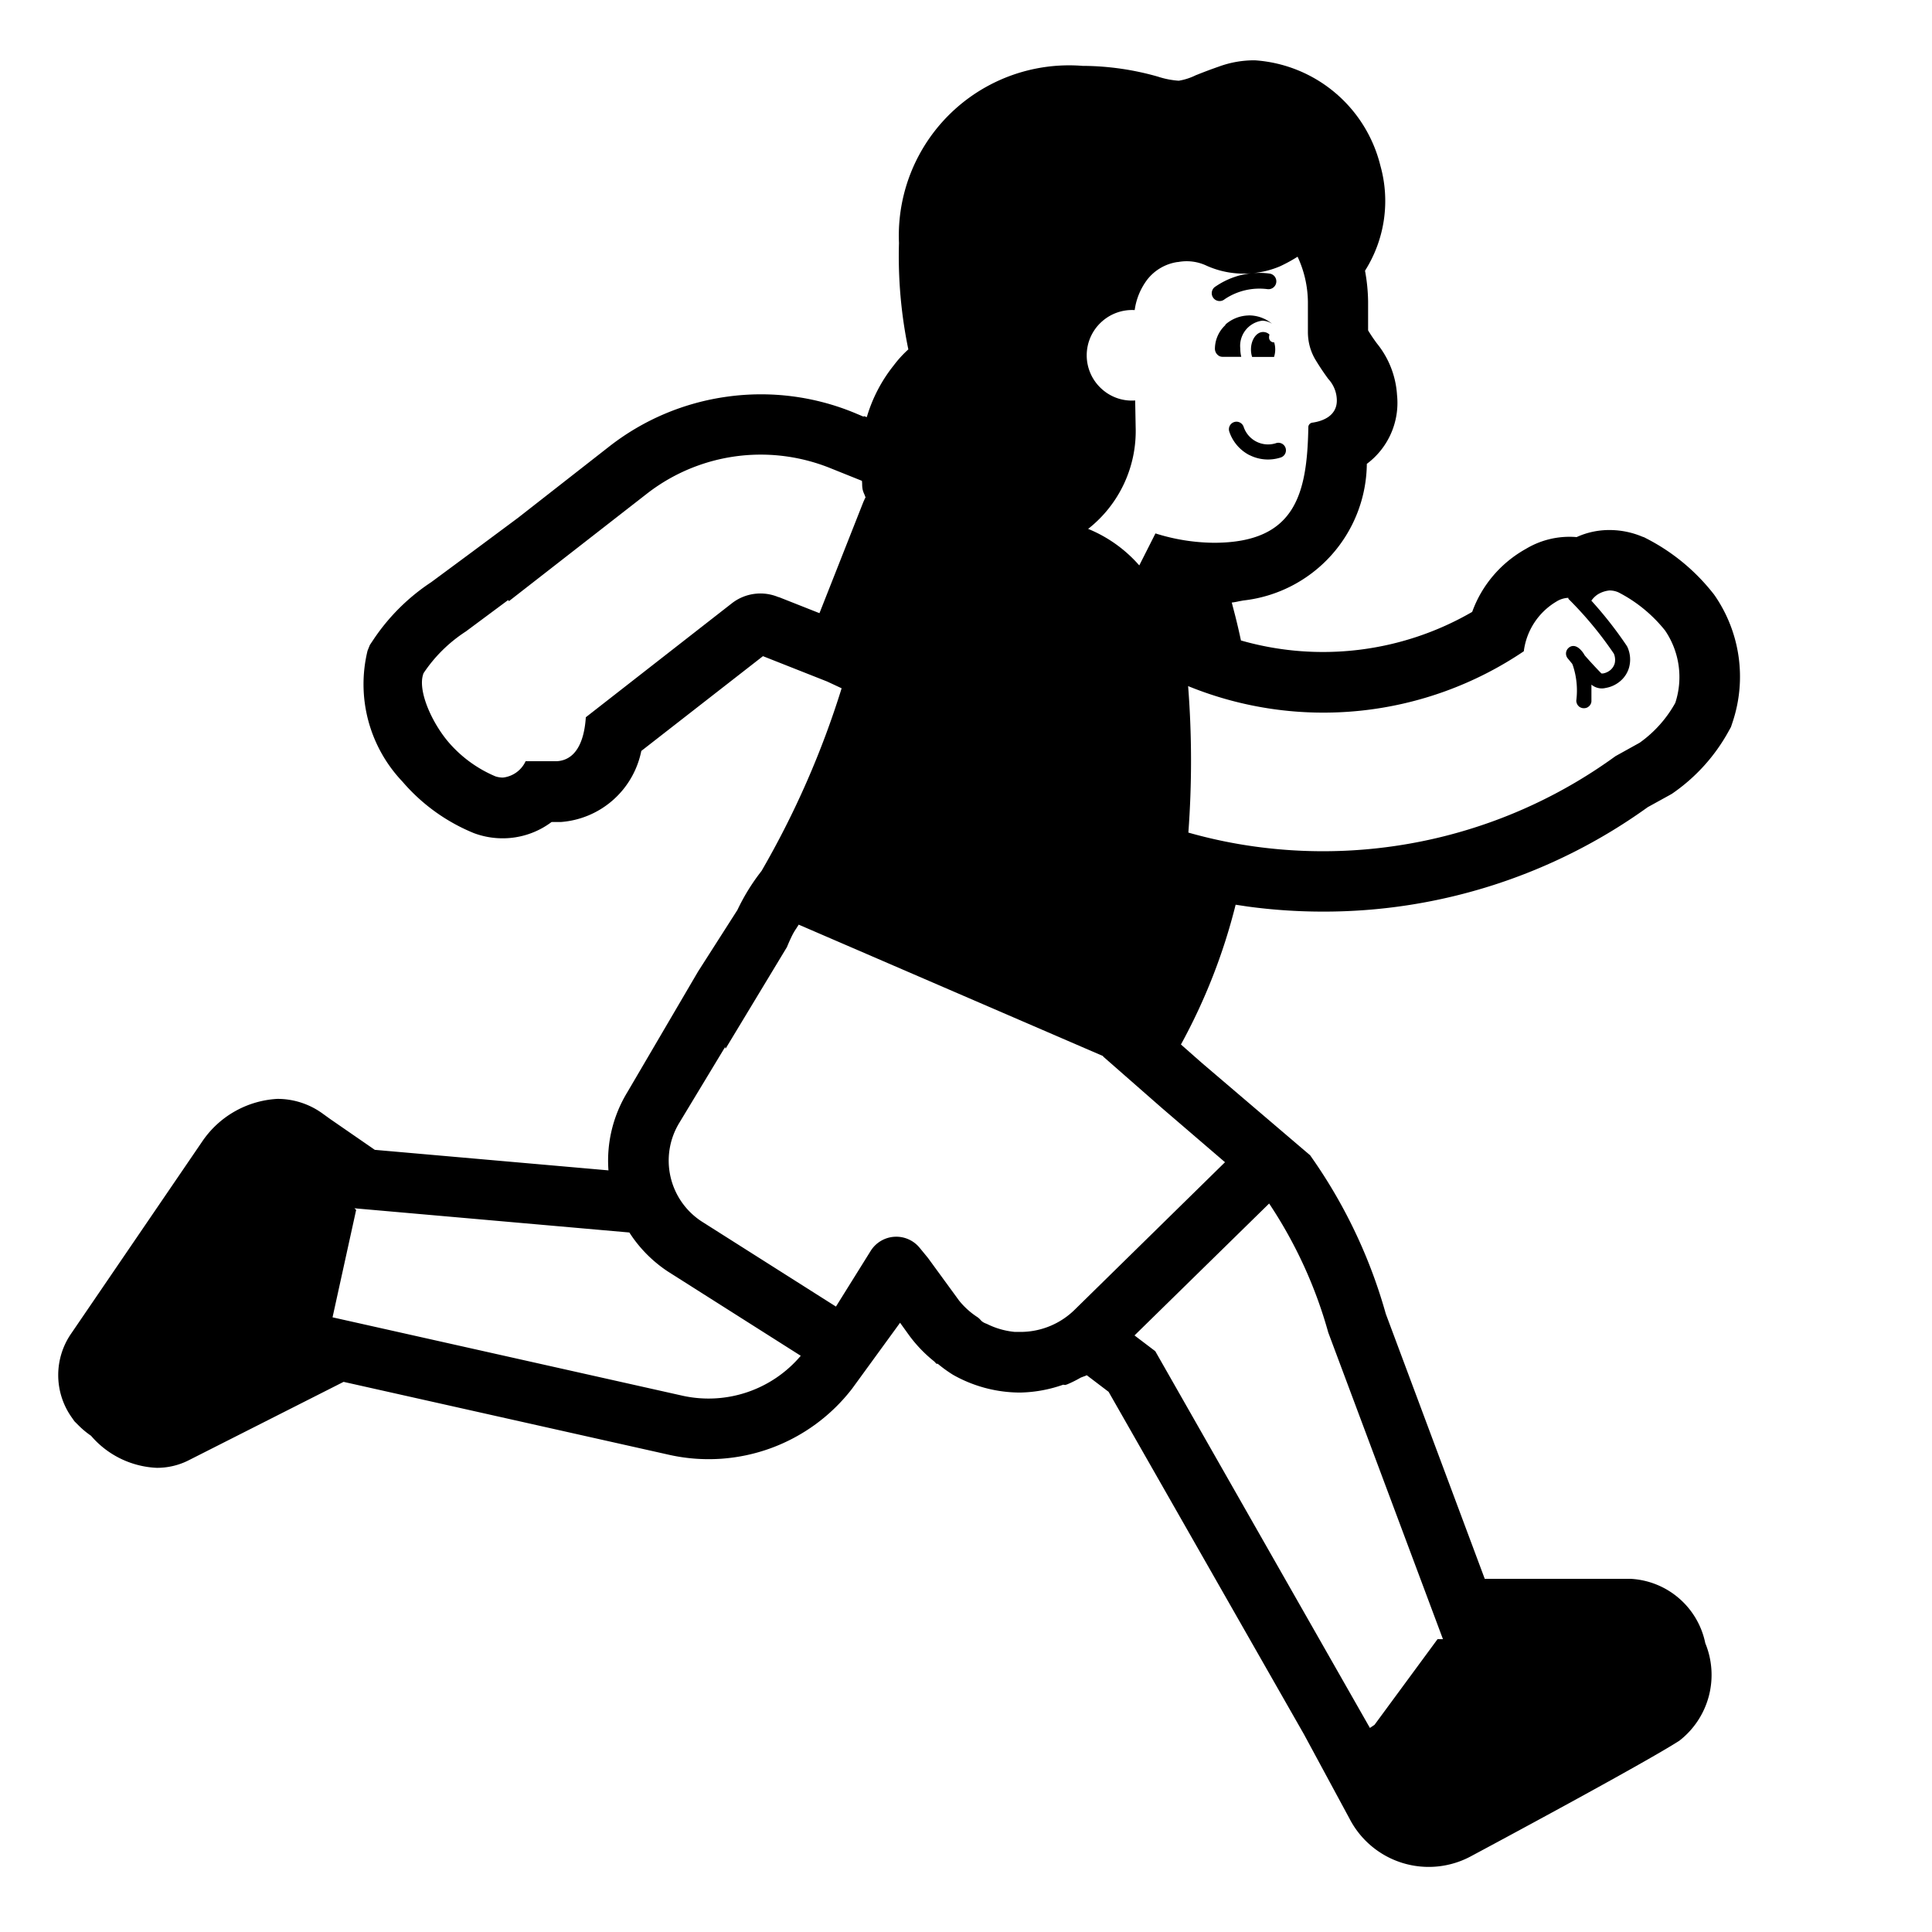 <svg xmlns="http://www.w3.org/2000/svg" xmlns:xlink="http://www.w3.org/1999/xlink" width="32" height="32" viewBox="0 0 32 32"><g fill="currentColor"><path d="M20.68 5.225a.6.6 0 0 0-.385.152l.003.006a.54.54 0 0 0-.175.383a.14.14 0 0 0 .077.134q.024.01.05.01h.309a.6.6 0 0 1-.016-.137a.42.42 0 0 1 .361-.461a.3.3 0 0 1 .167.052a.6.6 0 0 0-.39-.14m.015 2.314a.68.68 0 0 0 .512.041a.125.125 0 1 0-.076-.238a.426.426 0 0 1-.533-.27a.125.125 0 0 0-.238.078a.68.68 0 0 0 .335.39"/><path d="M21.09 5.67h.014a.4.4 0 0 1-.002.242h-.363a.4.4 0 0 1-.019-.123c0-.16.09-.29.2-.29q.062 0 .107.043a.1.1 0 0 0-.007.04a.08.08 0 0 0 .07.088"/><path d="m3.354 18.9l-2.173 3.185a1.21 1.21 0 0 0 0 1.382l.052.074l.064.064q.097.098.211.176a1.52 1.52 0 0 0 1.091.531c.182 0 .362-.042.524-.124l2.568-1.3L11.1 24.1a3 3 0 0 0 3.014-1.1l.794-1.091l.157.218q.177.238.409.423l.018.019l.019.02h.022q.12.1.252.182a2.26 2.26 0 0 0 1.115.294c.242-.005.482-.049.71-.13l.032.005l.033-.01a2 2 0 0 0 .225-.112l.046-.018a.3.3 0 0 0 .054-.022l.362.275l3.236 5.673l.753 1.394a1.476 1.476 0 0 0 2.021.621c.29-.155 2.852-1.529 3.443-1.909a1.38 1.38 0 0 0 .43-1.616A1.334 1.334 0 0 0 27 26.15h-2.408l-1.639-4.389a8.5 8.5 0 0 0-1.178-2.518l-.075-.108l-.1-.085l-1.7-1.45l-.34-.3c.4-.73.705-1.508.906-2.315l.2.03q.62.084 1.246.084a9.18 9.18 0 0 0 5.38-1.73l.35-.193l.05-.028l.047-.033c.365-.26.667-.598.885-.99l.046-.083l.03-.09a2.37 2.37 0 0 0-.29-2.076l-.021-.03l-.023-.029a3.35 3.35 0 0 0-1.1-.9l-.032-.017l-.032-.011a1.4 1.4 0 0 0-.541-.11a1.3 1.3 0 0 0-.547.117a1.4 1.4 0 0 0-.84.195c-.413.23-.73.6-.89 1.044a4.93 4.93 0 0 1-3.83.473q-.043-.203-.094-.405l-.058-.223a1 1 0 0 0 .115-.02l.076-.014a2.3 2.3 0 0 0 2.046-2.263a1.26 1.26 0 0 0 .5-1.143a1.5 1.5 0 0 0-.331-.849l-.015-.02c-.036-.05-.08-.111-.133-.199V4.99a3 3 0 0 0-.051-.506a2.16 2.16 0 0 0 .254-1.742A2.3 2.3 0 0 0 20.785.999a1.7 1.7 0 0 0-.6.105a8 8 0 0 0-.363.136l-.014.005a1 1 0 0 1-.284.092a1.4 1.4 0 0 1-.346-.068a4.6 4.6 0 0 0-1.247-.178a2.82 2.82 0 0 0-3.041 2.934a7.6 7.6 0 0 0 .155 1.762q-.134.121-.242.265a2.5 2.5 0 0 0-.446.857l-.044-.016l-.013.007l-.14-.059a4.06 4.06 0 0 0-2.108-.272a4.07 4.07 0 0 0-1.967.831L8.581 8.576l-.763.567l-.676.5a3.4 3.4 0 0 0-.96.956l-.056.084l-.038.094a2.34 2.34 0 0 0 .577 2.168a3.1 3.1 0 0 0 1.15.84l.036.015l.037.013q.213.072.439.072c.292 0 .576-.095.809-.27h.154a1.47 1.47 0 0 0 1.332-1.177l2.015-1.57l1.063.42l.24.112a14.8 14.8 0 0 1-1.326 3.025q-.236.301-.4.647l-.652 1.02l-1.168 1.993c-.239.39-.35.844-.316 1.3l-3.87-.34l-.74-.511l-.129-.093a1.27 1.27 0 0 0-.746-.24a1.61 1.61 0 0 0-1.239.699m10.492 2.741L11.62 20.23a1.203 1.203 0 0 1-.37-1.63l.76-1.258l.008.027l1.016-1.682q.039-.096.085-.19a1 1 0 0 1 .066-.113l.01-.015l.034-.054l5.042 2.177v.007l.971.851l1.048.9l-2.5 2.453a1.28 1.28 0 0 1-.845.357h-.143a1.3 1.3 0 0 1-.458-.133a.3.3 0 0 1-.058-.026a.2.2 0 0 1-.05-.044a.3.3 0 0 0-.042-.038a1.3 1.3 0 0 1-.31-.279l-.045-.062l-.47-.644l-.138-.168a.5.5 0 0 0-.81.053zm-.583.815a2 2 0 0 1-1.951.663l-5.804-1.3l.391-1.779l-.029-.027l4.554.401a2.2 2.2 0 0 0 .65.654l.01.006zM12.6 7.53c.402 0 .8.079 1.173.232l.503.202q.004.029.004.059q0 .043.008.085a.4.4 0 0 0 .025.072a.4.4 0 0 1 .023.062l-.007.01q-.008.009-.009.018l-.02.044l-.727 1.842l-.673-.266h-.007a.77.77 0 0 0-.773.104L9.703 11.88c-.02.312-.118.704-.477.728h-.52a.47.47 0 0 1-.377.271a.4.4 0 0 1-.123-.02a2.1 2.1 0 0 1-.78-.57c-.28-.33-.52-.87-.41-1.14c.184-.276.422-.51.7-.69l.7-.52l.015.017l2.275-1.772A3.07 3.07 0 0 1 12.6 7.53m9.183-1.58c.09.15.162.25.217.326c.08.086.13.197.14.314c.03.31-.26.39-.4.41a.077.077 0 0 0-.07.08c-.02 1.11-.22 1.9-1.54 1.91h-.03a3.3 3.3 0 0 1-.962-.155l-.268.53a2.26 2.26 0 0 0-.847-.605a2.06 2.06 0 0 0 .787-1.69l-.008-.437a.74.74 0 0 1-.552-.189a.748.748 0 0 1 .002-1.119a.75.75 0 0 1 .542-.189c.025-.184.097-.358.209-.506a.78.78 0 0 1 .5-.29h.01a.77.77 0 0 1 .47.06a1.5 1.5 0 0 0 .74.127c-.209.022-.41.096-.586.216a.13.13 0 0 0-.005.224a.13.13 0 0 0 .151-.01c.208-.141.46-.2.71-.168a.13.13 0 0 0 .034-.258a1.3 1.3 0 0 0-.264-.008q.228-.023.44-.113q.15-.07.289-.158c.11.234.168.49.171.748v.5c0 .158.04.313.12.45m-.98 8.074a8 8 0 0 1-1.117-.233h-.003c.06-.808.059-1.62-.004-2.427a5.93 5.93 0 0 0 5.56-.577a1.12 1.12 0 0 1 .538-.822a.4.4 0 0 1 .2-.063v.016q.42.417.753.908a.26.26 0 0 1 .013.168a.23.23 0 0 1-.077.11a.26.26 0 0 1-.112.05a.1.1 0 0 1-.03 0q-.146-.15-.277-.3a.4.4 0 0 0-.061-.085c-.1-.109-.183-.068-.22-.023a.125.125 0 0 0 0 .158l.074.09l.009.02c.064.188.084.387.06.584a.1.1 0 0 0 .007.048a.1.1 0 0 0 .024.042q.016.02.039.03a.13.13 0 0 0 .096.006a.1.1 0 0 0 .042-.025a.1.1 0 0 0 .03-.039a.1.1 0 0 0 .012-.047v-.273q.049.04.11.055q.062.015.123 0a.5.5 0 0 0 .228-.1a.46.46 0 0 0 .161-.234a.5.5 0 0 0-.024-.34l-.01-.02a6.5 6.5 0 0 0-.589-.752a.4.4 0 0 1 .1-.1a.45.45 0 0 1 .2-.069q.079 0 .15.032c.298.153.56.368.77.63a1.37 1.37 0 0 1 .17 1.2a2 2 0 0 1-.59.66l-.4.222a8.24 8.24 0 0 1-5.955 1.5M22.69 28.62l-3.555-6.24l-.344-.261l2.23-2.185c.437.656.768 1.377.979 2.136l1.9 5.08h-.09l-1.044 1.419z"/></g></svg>